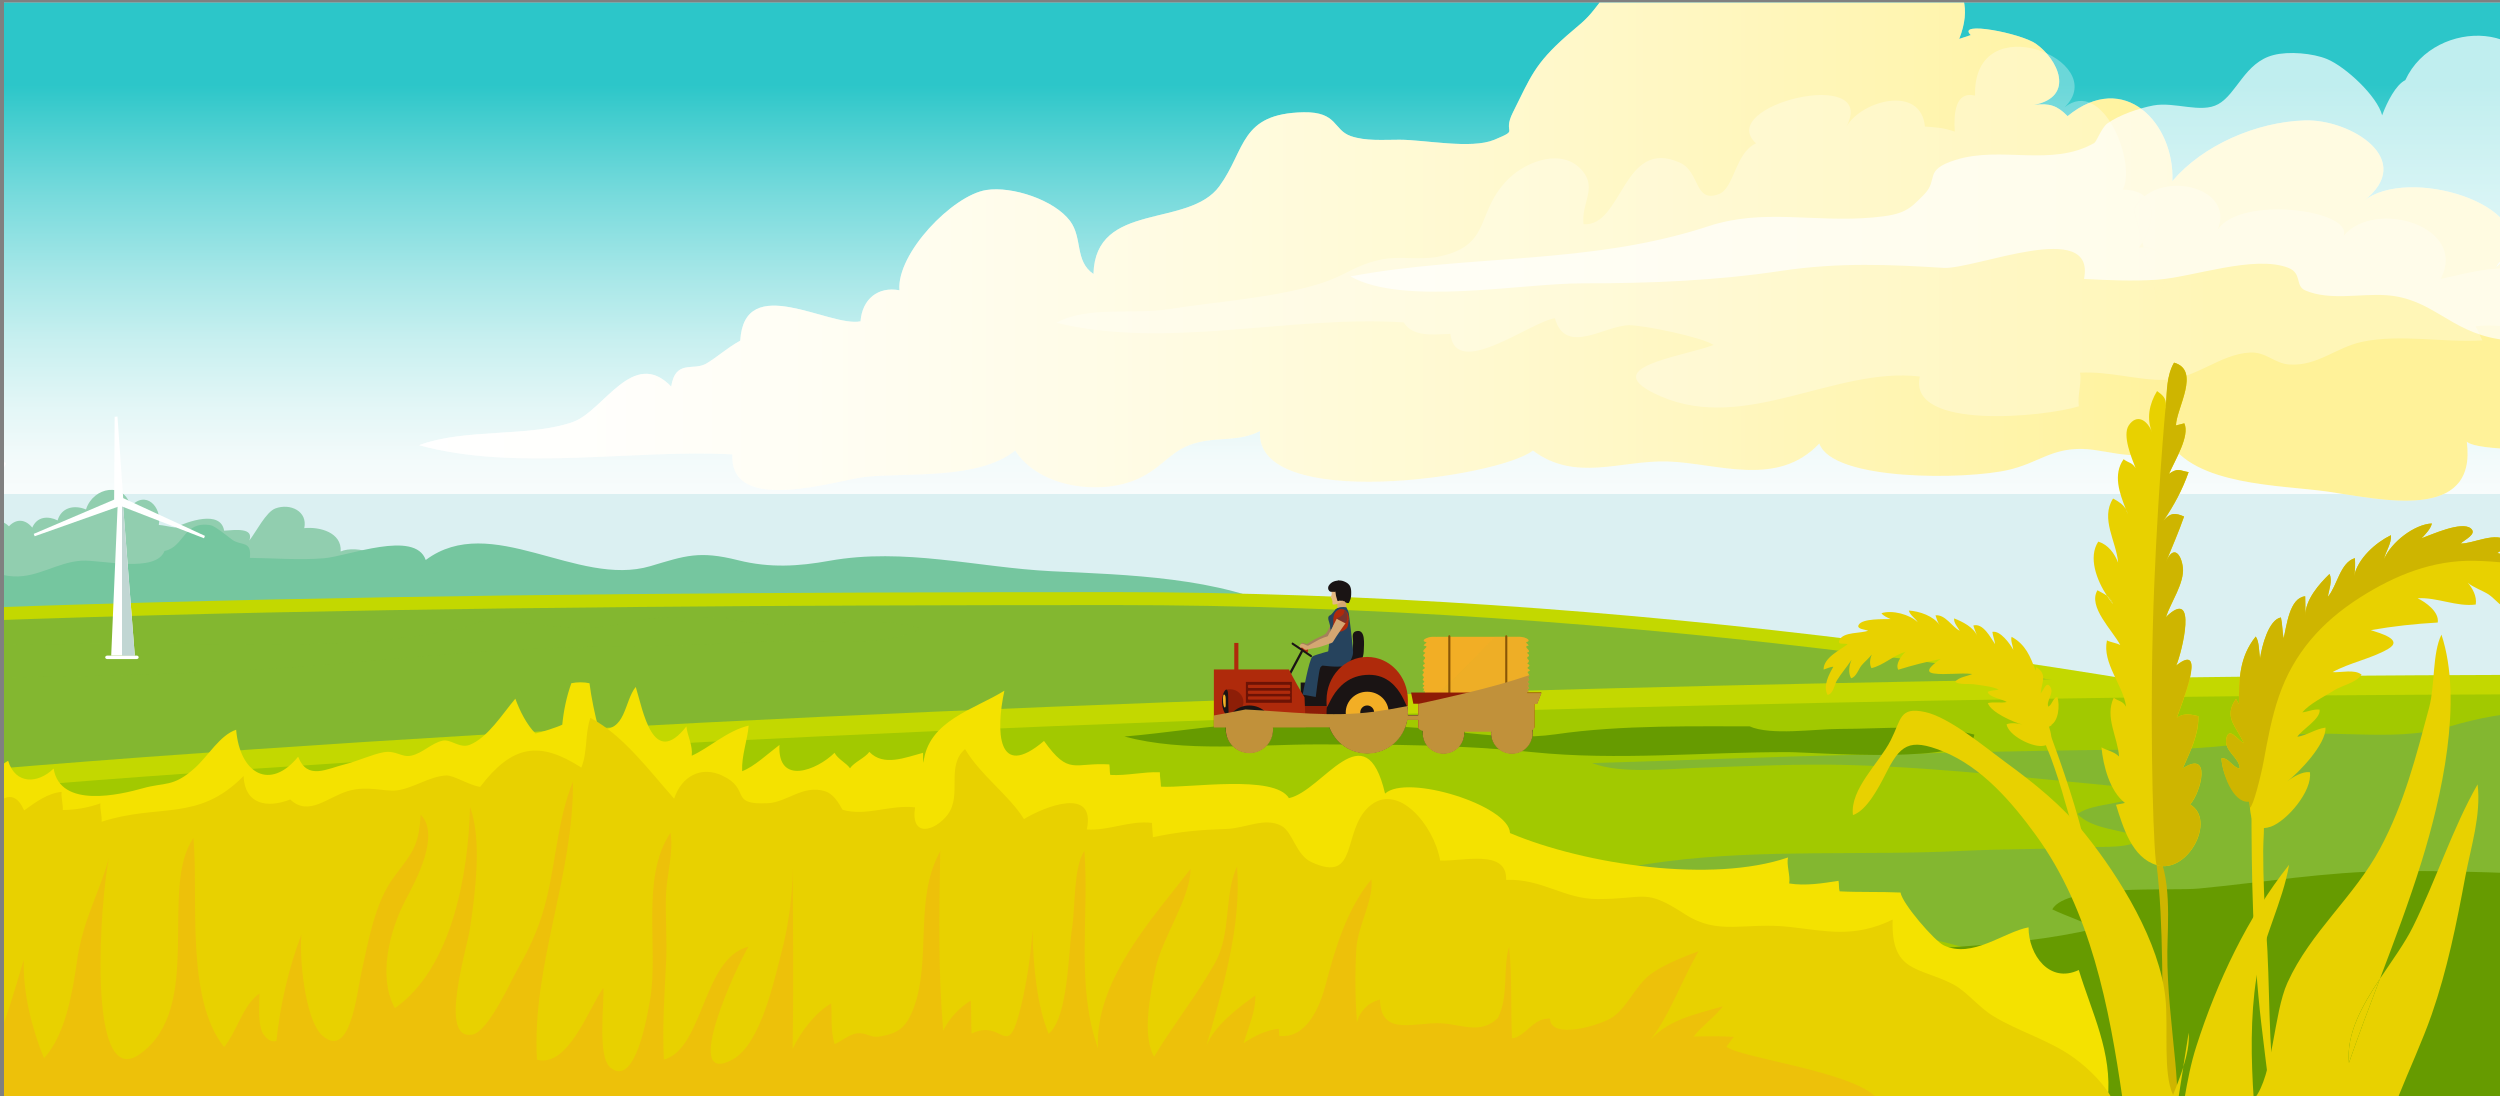 <?xml version="1.0" encoding="utf-8"?>
<!-- Generator: Adobe Illustrator 22.1.0, SVG Export Plug-In . SVG Version: 6.00 Build 0)  -->
<svg version="1.1" id="Layer_1" xmlns="http://www.w3.org/2000/svg" xmlns:xlink="http://www.w3.org/1999/xlink" x="0px" y="0px"
	 viewBox="0 0 1875 822.1" style="enable-background:new 0 0 1875 822.1;" xml:space="preserve">
<rect x="0" y="0" width="1875" height="822.1" fill="#808080" stroke="none"/>
<style type="text/css">
	.st0{clip-path:url(#SVGID_2_);}
	.st1{fill:#DBF0F2;}
	.st2{opacity:0.8;fill:url(#SVGID_3_);}
	.st3{fill:#FFFFFF;}
	.st4{opacity:0.4;fill:url(#SVGID_4_);}
	.st5{opacity:0.4;fill:url(#SVGID_5_);}
	.st6{opacity:0.3;fill:#FFFFFF;}
	.st7{opacity:0.7;fill:#FFFFFF;}
	.st8{fill:#91CEAF;}
	.st9{fill:#75C69F;}
	.st10{fill:#C3D800;}
	.st11{fill:#83B730;}
	.st12{fill:#A2C900;}
	.st13{fill:#D8CD00;}
	.st14{opacity:0.4;fill:#83B730;}
	.st15{fill:#C1D6D3;}
	.st16{fill:#669B00;}
	.st17{fill:#F4E200;}
	.st18{fill:#E8D100;}
	.st19{fill:#EDC10A;}
	.st20{fill:#DBB026;}
	.st21{fill:#F2AE25;}
	.st22{opacity:0.2;}
	.st23{fill:#895606;}
	.st24{fill:#1A1414;}
	.st25{fill:#D4A772;}
	.st26{fill:#643B0D;}
	.st27{fill:#E4B881;}
	.st28{fill:#BE8A21;}
	.st29{fill:#AF2A0B;}
	.st30{fill:#26435D;}
	.st31{fill:#A5805B;}
	.st32{opacity:0.4;fill:#26435D;}
	.st33{fill:#8C1D07;}
	.st34{fill:#8E1C06;}
	.st35{opacity:0.5;fill:#6D1305;}
	.st36{fill:#6D1305;}
	.st37{fill:#C1913A;}
	.st38{fill:#CEB500;}
</style>
<g>
	<defs>
		<rect id="SVGID_1_" x="3" y="2" width="1875" height="822.1"/>
	</defs>
	<clipPath id="SVGID_2_">
		<use xlink:href="#SVGID_1_"  style="overflow:visible;"/>
	</clipPath>
	<g class="st0">
		<g>
			<g>
				<g>
					<rect x="-536.3" class="st1" width="2474.2" height="574"/>
					<linearGradient id="SVGID_3_" gradientUnits="userSpaceOnUse" x1="700.82" y1="370.486" x2="700.82" y2="0">
						<stop  offset="0" style="stop-color:#FFFFFF"/>
						<stop  offset="7.272713e-02" style="stop-color:#F8FDFD"/>
						<stop  offset="0.179" style="stop-color:#E4F8F8"/>
						<stop  offset="0.306" style="stop-color:#C4F0F0"/>
						<stop  offset="0.449" style="stop-color:#97E4E5"/>
						<stop  offset="0.606" style="stop-color:#5ED5D7"/>
						<stop  offset="0.771" style="stop-color:#19C3C5"/>
						<stop  offset="0.827" style="stop-color:#00BCBF"/>
					</linearGradient>
					<rect x="-536.3" class="st2" width="2474.2" height="370.5"/>
				</g>
				<path class="st3" d="M1872,200.6c3.4-3,5.9-5.9,7.7-8.8C1876.3,194.1,1873.7,197,1872,200.6z"/>
				<path class="st3" d="M1879.7,191.8c-1.8,2.9-4.3,5.9-7.7,8.8C1873.7,197,1876.3,194.1,1879.7,191.8
					c23.4-37.5-73.8-68.3-107.3-40.8c40.7-31-9.5-61.8-43.9-60.7c-36.3,1.2-76.4,18.6-99.2,45.5c1.7-43.2-36-83.7-78.6-48.7
					c-7.8-7.9-13.4-9.9-25.2-8.4c31.4-6.3,17.8-34.4,1.4-45.9c-11.3-7.9-60.2-17.4-48.8-6.5l-8.7,2.9c4.6-11.7,5.3-21.4,3.2-29.3
					h-271.3c-1.8,2.3-3.6,4.6-5.4,6.9c-6.9,8.9-11.9,12.1-20.9,20c-24.1,21.3-26.9,30.7-40.3,57.5c-8.5,17,6,12.2-14.1,20.6
					c-17.2,7.1-52.1-0.1-70.9-0.1c-12.7,0-25.4,1.1-36.5-2.7c-13.4-4.6-9.8-18.3-35.4-17.9c-48.1,0.9-43.3,28-63.2,55.4
					c-23.2,31.9-93,11-94.5,65.9c-14.2-9.7-8-26.9-17.5-39.7c-11.8-15.9-43.6-26.3-62.8-23.3c-25.3,3.9-67.5,47.7-65.2,75.2
					c-16.1-3-27.9,6.6-29.2,23.3c-23.3,4.7-87.2-37.6-90.2,14.5c-10.4,5.7-17.5,12.6-25.7,17.3c-9.7,5.5-22.8-3.4-26.1,17.1
					c-28.6-29.6-50.5,18.2-73.5,26.5c-32.4,11.7-81.4,4.6-115.6,17.5c72.6,20,159.9,2.9,235,6.9c-2.3,46,78.5,19.2,99.5,16.9
					c31.2-3.4,85.1,2.4,112.6-19.8c18.2,28.6,66.4,34.4,94.6,20c18.6-9.5,22.6-21.3,42.9-26.2c16.1-3.9,30.5-0.5,46.1-8.4
					c-4.2,61.1,178.8,35,204.7,14.6c32.1,24,65.8,7.1,101.2,8.2c36.9,1.2,82,20.1,113.6-13.5c9.7,28.3,110.1,27.4,142.4,19.7
					c22.2-5.3,31.5-16.1,55.1-15.6c20.5,0.4,50.2,14,64.1-7c18.8,34.7,84.8,34,119.7,39c39.2,5.6,112.3,23.5,104.3-37.5
					c7.2,7.2,66.1,6.8,84.6,3.3c1-0.2,1.9-0.4,2.8-0.7V187.4C1914.5,183,1892,183.4,1879.7,191.8z"/>
				<linearGradient id="SVGID_4_" gradientUnits="userSpaceOnUse" x1="1872.035" y1="196.194" x2="1879.722" y2="196.194">
					<stop  offset="0" style="stop-color:#FFFFFF"/>
					<stop  offset="7.272713e-02" style="stop-color:#FFFEF8"/>
					<stop  offset="0.179" style="stop-color:#FFFCE4"/>
					<stop  offset="0.306" style="stop-color:#FFF7C4"/>
					<stop  offset="0.449" style="stop-color:#FFF297"/>
					<stop  offset="0.606" style="stop-color:#FEEA5E"/>
					<stop  offset="0.771" style="stop-color:#FEE119"/>
					<stop  offset="0.827" style="stop-color:#FEDE00"/>
				</linearGradient>
				<path class="st4" d="M1872,200.6c3.4-3,5.9-5.9,7.7-8.8C1876.3,194.1,1873.7,197,1872,200.6z"/>
				<linearGradient id="SVGID_5_" gradientUnits="userSpaceOnUse" x1="314.62" y1="187.794" x2="1937.911" y2="187.794">
					<stop  offset="0" style="stop-color:#FFFFFF"/>
					<stop  offset="7.272713e-02" style="stop-color:#FFFEF8"/>
					<stop  offset="0.179" style="stop-color:#FFFCE4"/>
					<stop  offset="0.306" style="stop-color:#FFF7C4"/>
					<stop  offset="0.449" style="stop-color:#FFF297"/>
					<stop  offset="0.606" style="stop-color:#FEEA5E"/>
					<stop  offset="0.771" style="stop-color:#FEE119"/>
					<stop  offset="0.827" style="stop-color:#FEDE00"/>
				</linearGradient>
				<path class="st5" d="M1879.7,191.8c-1.8,2.9-4.3,5.9-7.7,8.8C1873.7,197,1876.3,194.1,1879.7,191.8
					c23.4-37.5-73.8-68.3-107.3-40.8c40.7-31-9.5-61.8-43.9-60.7c-36.3,1.2-76.4,18.6-99.2,45.5c1.7-43.2-36-83.7-78.6-48.7
					c-7.8-7.9-13.4-9.9-25.2-8.4c31.4-6.3,17.8-34.4,1.4-45.9c-11.3-7.9-60.2-17.4-48.8-6.5l-8.7,2.9c4.6-11.7,5.3-21.4,3.2-29.3
					h-271.3c-1.8,2.3-3.6,4.6-5.4,6.9c-6.9,8.9-11.9,12.1-20.9,20c-24.1,21.3-26.9,30.7-40.3,57.5c-8.5,17,6,12.2-14.1,20.6
					c-17.2,7.1-52.1-0.1-70.9-0.1c-12.7,0-25.4,1.1-36.5-2.7c-13.4-4.6-9.8-18.3-35.4-17.9c-48.1,0.9-43.3,28-63.2,55.4
					c-23.2,31.9-93,11-94.5,65.9c-14.2-9.7-8-26.9-17.5-39.7c-11.8-15.9-43.6-26.3-62.8-23.3c-25.3,3.9-67.5,47.7-65.2,75.2
					c-16.1-3-27.9,6.6-29.2,23.3c-23.3,4.7-87.2-37.6-90.2,14.5c-10.4,5.7-17.5,12.6-25.7,17.3c-9.7,5.5-22.8-3.4-26.1,17.1
					c-28.6-29.6-50.5,18.2-73.5,26.5c-32.4,11.7-81.4,4.6-115.6,17.5c72.6,20,159.9,2.9,235,6.9c-2.3,46,78.5,19.2,99.5,16.9
					c31.2-3.4,85.1,2.4,112.6-19.8c18.2,28.6,66.4,34.4,94.6,20c18.6-9.5,22.6-21.3,42.9-26.2c16.1-3.9,30.5-0.5,46.1-8.4
					c-4.2,61.1,178.8,35,204.7,14.6c32.1,24,65.8,7.1,101.2,8.2c36.9,1.2,82,20.1,113.6-13.5c9.7,28.3,110.1,27.4,142.4,19.7
					c22.2-5.3,31.5-16.1,55.1-15.6c20.5,0.4,50.2,14,64.1-7c18.8,34.7,84.8,34,119.7,39c39.2,5.6,112.3,23.5,104.3-37.5
					c7.2,7.2,66.1,6.8,84.6,3.3c1-0.2,1.9-0.4,2.8-0.7V187.4C1914.5,183,1892,183.4,1879.7,191.8z"/>
				<path class="st6" d="M1663.3,172.2c-0.9,1.3-1.6,2.8-2.1,4.3C1662,175.1,1662.7,173.6,1663.3,172.2z"/>
				<path class="st6" d="M1607.8,185.7l10,38.4C1627.2,209.9,1628.1,186,1607.8,185.7z"/>
				<path class="st6" d="M1894.6,222.9c15.9-37.7-54.5-14.9-64-13.8c20.5-39.4-49.1-60.3-72.8-32.4c6.4-19.4-77.4-30.3-94.5-4.5
					c-0.6,1.4-1.3,2.8-2.1,4.3c0.5-1.5,1.2-3,2.1-4.3c12-29.3-33.1-42.4-54.9-25c8.6,7.7,5.2,22.7-1.6,34.5l1,3.9
					c20.3,0.3,19.4,24.2,10,38.4l-10-38.4c-1.1,0-2.3,0-3.6,0.2c0.9-1.3,1.7-2.7,2.6-4.1l-6.4-24.5c1.9-4.1,4.7-7.4,8-10
					c-3.4-3-8.7-4.9-16.3-5c10.6-19.5-14.9-84.6-43.7-61.7c36.1-35-68.9-77.4-67.1-8.8c-15-3.6-16.1,13.8-15.2,27
					c-9.6-3.1-12.6-3-22.4-3.8c-3-31.5-47.4-19.8-59,0.2c25-46-99-16.2-67.7,12.4c-15.8,7.2-16.1,33.7-27.9,38.1
					c-18.6,6.9-13.9-16.7-29.2-23.6c-42.7-19.3-42.9,48.3-72.3,46.2c-1.7-15.8,10-26.7-0.4-39.6c-14.8-18.4-42.3-7.6-55.5,5.2
					c-25.9,25.2-11.7,50.3-52.9,58.7c-14.1,2.9-29.7-0.9-43.6,2.3c-20.5,4.6-25.6,11.9-45.8,18.1c-35.1,10.8-76.8,13.2-113.1,19
					c-26.2,4.2-60.7-2.7-84,10.2c83.7,20.3,175.1-5.9,260.5-0.3c6.8,11.1,21.9,9.1,35,8.6c3.8,35,61-9.7,78.4-11.7
					c7.9,28.5,37.6,5.2,55.8,5.2c10.5,0,53.9,8.7,63.2,14.8c-23.8,9.2-90.3,16.7-39.5,38.6c63.7,27.5,130.9-22.5,194.2-14.9
					c-9.4,40.7,94,30.3,119.3,22.3c-1.4-7.7,2.3-17.6,0.8-25.2c21.8-1.2,44.5,6,63.6,5.4c23.6-0.8,41.3-19.4,64-20.5
					c12.1-0.6,18.2,8.3,29.7,9c20.9,1.2,34.7-12.8,54.1-17c28.5-6.1,61.5,0.7,90.4-1.1c-1.4-2.2-3-7.5-5.2-10.5
					c26.7-3.8,54.5,9.2,81.3,14.8v-36.9C1922.8,220.6,1907.5,220.6,1894.6,222.9z"/>
				<path class="st6" d="M1600.4,157.2l6.4,24.5c6.8-11.9,10.2-26.9,1.6-34.5C1605.1,149.8,1602.3,153.2,1600.4,157.2z"/>
				<path class="st7" d="M1903.4,74.9c4.9-59.7-77.3-62.9-99.4-14.8c-7,3.4-13.6,16.1-17.4,26.4c-3.6-14.3-27.2-36.3-41.3-42.2
					c-10.6-4.4-28.9-6-40.2-3c-21.5,5.5-27.4,29-41.4,36.8c-12.9,7.2-32.6-2-48.7,1c-10.8,2.1-25.4,7-34.5,13.5
					c-4.3,3.1-8.1,13.7-9.8,14.6c-31.9,18.4-70,1.9-104.2,12.8c-24.1,7.6-12.3,14.3-23.2,25.6c-11.3,11.6-14.8,15.4-38.4,17.5
					c-44.4,4-82.6-7-123.7,6.6c-88.9,29.2-178.5,20.8-268.4,37.6c39.8,22.4,128.4,5.1,174.5,5.2c49.5,0.1,100-2,149-9.4
					c43.3-6.5,82.1-4.6,121.3-2.2c23.3,1.4,114.6-37.7,105.4,8.3c17.7,1,36.8,1.8,54.6,0.6c26.7-1.8,73.1-18.9,98.7-8.9
					c10.4,4.1,4.9,13.6,12.6,16.9c18.5,7.9,41,2.3,60.6,3.6c34.7,2.3,47.4,26.9,84.2,32.9c23.3,3.8,43.1,1,64.1-3V44.5
					C1924.4,47.5,1911.2,64,1903.4,74.9z"/>
			</g>
			<path class="st8" d="M-10.1,413l7.2,12.3C-1.3,417.8-4.4,413.7-10.1,413z"/>
			<path class="st8" d="M280.1,431.2c15.5-15.6-13.1-22.7-24.6-17.6c1-14.2-15.7-18.7-27.3-17.5c2.7-12.6-10.4-18.9-21.6-14.8
				c-7.1,2.6-14.5,17.6-19.6,24.1c3.6-9.8-10.3-8-18.9-7.4c-2.7-15.9-27.5-6.7-36.8-2.4c-2.9-0.2-8.7-1.7-12.2-1.9
				c2.6-13.5-10-26.6-21.2-13.6c-4.2-19.3-28.1-15-33.4,2c-8.9-3.7-18.5-1.5-21.3,8.2c-7.1-3.5-15.4-3-19,5.4
				c-5.3-6.5-12-6.8-17.5-1c-8.4-8.2-19.4-3.1-23.3,7.5l6.4,10.9c5.7,0.7,8.8,4.8,7.2,12.3l-7.2-12.3c-1.8-0.2-3.8-0.1-6.1,0.4
				c2-10.6-4.6-18.4-15.5-17.4c-0.3-12.1,2.6-21-10-26.5c-11.4-4.9-25.1,2.7-25.5,14.8c-5.1,2.3-8.3,3.4-13,6
				c3.9-29.6-26.8-8.2-34.7-1.6c-5,4.1-34.9,35.4-33.8,11.8c-5.5,1.4-9.4-0.7-14.9,2.9c8-38.4-47.9-42.9-49.1-5.4
				c-8.9-1.8-16.3,2.1-17.5,11.6c-10.4-3.1-27.9-8.6-31,7.7c-10.6-0.9-14.5,8.1-24.6,7.8c3-14.2-18-19.2-27.5-17.9
				c-5.9-10.6-31.8-11.3-31.2,6.3c-8.7,0.1-11.6,7.3-11.6,15.5c-1.2,1-3.7,0.2-5.2,0.6c-1.7,1.3,0.3,2.6-2.3,3.8
				c-15.9-27.4-62.5,37-58.4,42.9c8,11.5,66.4-2.6,77.4-4.4c21.9-3.6,43.8-9.9,66.2-7.8c22.4,2.1,43.2,7.6,65.9,7.8
				c27.8,0.3,55.6-4.1,83.4-5.7c26-1.6,54.2-3.6,79.6-9.6c26.1-6.2,51.6-21.1,79.3-17.6c15.6,1.9,28.2,5.9,44.8,5.9
				c25.5,0,50.8-7.4,75.9-5.8c26.3,1.7,55,2,80.8,8.2c25.6,6.1,47.4,10.4,74,9C305.7,443.2,288,439.5,280.1,431.2z"/>
			<path class="st9" d="M-499.9,527.3c19.5-1.2,39-2.3,58.5-3.4c53.3-3,106-5.1,159.4-6.2c234.1-4.6,471.6-4.5,704.3-33
				c102.2-12.5,205.4-21,308.4-24.9c78.2-2.9,157.5,4.8,235.5-0.8c-50.2-26.3-121.8-27.9-177.8-30.6c-55.6-2.8-110-17.9-166.4-7.8
				c-23.2,4.2-44.6,5.5-68.3-0.4c-29.4-7.4-39.7-3.4-65.9,4.4c-54.8,16.2-119.6-41.1-168.5-4.6c-7.9-22.9-58.6-2.7-76.4-1.3
				c-18.3,1.5-37.5-0.1-55.5-0.3c1.5-13.4-6.6-8.7-13.4-13.7c-2.8-2.1-12.8-10.3-16-10.8c-20.7-3.5-19.5,16.3-34.6,19.3
				c-6.6,16.9-47.5,6.5-62.2,7.3c-18,1.1-32.8,12.7-51,11.8c-10.9-0.5-23.1-6-34.1-8.2c-17.9-3.6-37.9-1.7-54.8-7.2
				c-23.7-7.6-15.2-18.5-20.8-40.3c-5.4,15.2-2.8,33-8.6,47.5c-13.8-3.7-47.4,9.2-48.5-9.1c-5.6,1.5-11.1,3.1-15.2,7.7
				c-14.7-8.9,0.6-42.2-13.5-46.4c-13.4-3.9-14.5,42.3-23.3,50.2c-9.2-15-18.6-11.5-28.7-0.5c-8.8-9.1-25.8,4.7-35.2,6
				c-10.1,1.5-32.5,5.4-41.2,4c-16.6-2.6-14.4-21-28.7-19.6c-11.7,1.2-23.2,23-34.9,27.4c-8.6,3.2-32,5.4-40.7,3.4
				c-7.6-1.7-9.3-6.9-17.5-7.9c-5.8-0.7-12.9,3.2-19.5,2.5c-10.3-1.1-19.6-14.8-27-15.7c-10.8-1.4-43.3,20.1-44.7,23.4l-1.9-9.7
				c-1.4,4.5-4.5,12.8-7.8,22.6v66.7C-528.4,533.6-508.1,527.8-499.9,527.3z"/>
			<path class="st10" d="M-536.3,490.3v324.3h2474.2V578c-333.1-79.7-729-133.9-1101.2-133.9C359.4,444.1-160.5,449.4-536.3,490.3z"
				/>
			<path class="st11" d="M-536.3,500v324.3h2474.2V587.7c-333.1-79.7-729-133.9-1101.2-133.9C359.4,453.8-160.5,459.1-536.3,500z"/>
			<path class="st10" d="M-536.3,824.3h2474.2V506.1c-631.2,0-1841.1,30.1-2474.2,130.8V824.3z"/>
			<path class="st12" d="M-536.3,824.3h2474.2V520.7c-631.2,0-1841.1,30.1-2474.2,130.8V824.3z"/>
			<path class="st13" d="M774.3,697.4c0.8-11.1,1-22,0.6-31.9C774.4,675,774.1,685.9,774.3,697.4z"/>
			<path class="st13" d="M594.5,642.3c0,2.9,0,5.9,0,8.8C594.6,648.1,594.6,645.2,594.5,642.3z"/>
			<path class="st14" d="M543.5,463.1l-5.2-1.7C540,462,541.8,462.6,543.5,463.1z"/>
			<path class="st14" d="M543.5,463.1l0.6,0.2c-28.2,0-53.7-2.1-79.4,4.4c-18.4,4.7-35.7,3.1-54.7,1.4c-14.2-1.2-32.5-5.2-46.5-3.4
				c-7.8,1-11.4,4.1-15.7,5c-79.7,17.6-166,11.8-247.3,12c-90.4,0.2-181.1,2.9-270.6,3.9c-24.2,0.3-47.4,3.2-71.4,5.9
				c-22.4,2.5-66-0.6-83.6,13.5c9.7,13.1,41.6,9.8,56.5,9.7c34.4-0.1,68.1-1.3,102.4-3.9c55.8-4.2,113.1-3.3,169-3.8
				c89.5-0.9,179.4-3.4,268.3-11.6c67.4-6.3,133.4-11.6,201.7-11.6c36.3,0,72-2.4,108.1-3.8c29.3-1.1,73.4,4.5,100.9-5.9
				c3.4-1.3,5.9-2,9-3.9C646.1,458,588.5,476.8,543.5,463.1z"/>
			<g>
				<g>
					<g>
						<polygon class="st3" points="-85.4,298.5 -92.6,486.4 -68.1,486.4 -81.2,298.5 						"/>
						<path class="st3" d="M-66.1,486.4h-30.6c-1.1,0-2,0.9-2,2c0,1.1,0.9,2,2,2h30.6c1.1,0,2-0.9,2-2
							C-64.1,487.3-65,486.4-66.1,486.4z"/>
					</g>
					<polygon class="st15" points="-81.4,298.5 -81.4,486.4 -68.1,486.4 -81.2,298.5 					"/>
					<polygon class="st3" points="-86.1,208.4 -88.9,208.8 -89.6,305.1 -172.8,345 -171.9,347.7 -83.1,312.4 3.5,350 4.5,347.3 
						-80.1,303.3 					"/>
				</g>
				<g>
					<g>
						<polygon class="st3" points="-237.9,355.1 -243.9,493 -223.7,493 -234.5,355.1 						"/>
						<path class="st3" d="M-222,493h-25.2c-0.9,0-1.7,0.7-1.7,1.5s0.8,1.5,1.7,1.5h25.2c0.9,0,1.7-0.7,1.7-1.5S-221.1,493-222,493z
							"/>
					</g>
					<polygon class="st15" points="-234.7,355.1 -234.7,493 -223.7,493 -234.5,355.1 					"/>
					<polygon class="st3" points="-238.5,288.9 -240.8,289.2 -241.4,359.9 -310,389.2 -309.3,391.1 -236,365.2 -164.6,392.8 
						-163.8,390.9 -233.6,358.6 					"/>
				</g>
				<g>
					<g>
						<polygon class="st3" points="88.6,370.5 83.4,491.7 101.1,491.7 91.6,370.5 						"/>
						<path class="st3" d="M102.6,491.7H80.4c-0.8,0-1.5,0.6-1.5,1.3c0,0.7,0.7,1.3,1.5,1.3h22.1c0.8,0,1.5-0.6,1.5-1.3
							C104,492.3,103.4,491.7,102.6,491.7z"/>
					</g>
					<polygon class="st15" points="91.5,370.5 91.5,491.7 101.1,491.7 91.6,370.5 					"/>
					<polygon class="st3" points="88.1,312.4 86,312.6 85.6,374.7 25.3,400.4 26,402.2 90.3,379.4 153,403.7 153.7,401.9 
						92.4,373.6 					"/>
				</g>
			</g>
			<path class="st11" d="M1835.6,545.3c-42.6,12.7-94.9-1-135.8,8.7c-34.6,8.2-71.6,8-107.7,8.3c-66.3,0.5-132.4,2.4-198.5,3.8
				c-66.5,1.4-133.4,4.3-199.6,6.2c21.5,8.4,57,4.3,81,3.5c37.6-1.2,75.2-3.1,112.9-2c73.4,2.1,148.1,11.5,220.9,17.8
				c-9.4,13.2-37.5,9.3-50.7,18.9c11.4,12,33.7,11.4,48.8,18c-7.9,8.1-28.5,6.3-40.4,6.9c-31.9,1.7-63.8,1.2-95.7,2.8
				c-73.3,3.6-147.8-1.5-220.8,7.8c-56.2,7.2-109.6,21.9-166.6,24.3c-42.2,1.8-83.8-2.2-125.9-3.5c-13.6-0.4-41.4-3.6-46.8,11.3
				c32.3,12.8,79.2,6.3,113.2,6.2c72.2-0.1,144.5-1.1,216.7,1.5c84.1,3,166.5,3.4,246.5,29.1c30.5,9.8,63.5,8.5,95.2,10.1
				c45.4,2.4,90.6,3.1,135.9-0.5c69.1-5.5,137.6-9,206.9-9.2c4.1,0,8.4,0.1,12.9,0.4V528.1c-11.8,1.9-23.7,4.6-32.1,5.1
				C1879.3,534.7,1859.8,538.1,1835.6,545.3z"/>
			<path class="st16" d="M1793.2,653.3c-48.2,0.5-96.1,8.5-144,13.1c-21,2-99.3-3.6-110,15.6c10.5,5.2,22.9,8.7,32.2,14.5
				c-65,15.3-139.7,13.9-206.8,21.2c-50.8,5.5-100.6,13.7-150.7,23.3c-23.7,4.6-101.3,10-114.9,35.9
				c-12.2,23.3,46.1,38.2,109.4,47.4h726.8c0.9-0.1,1.9-0.2,2.8-0.3V657.5C1889.8,654.8,1841.6,652.9,1793.2,653.3z"/>
			<g>
				<path class="st17" d="M1559.1,727.5c-21.9,10.4-37.7-11.2-37.7-32c-18.7,3.5-42.2,23.7-63.6,13.5c-6.8-3.2-31.1-31.2-32.4-39.6
					c-15-0.7-30.7-0.1-45.7-0.9c-0.7-2.7-0.3-5.1-0.8-7.9c-11.4,1.8-24.8,4-37,2c1-5.7-2.2-14-0.9-19.5
					c-56.4,19.4-151.6,5.7-208.5-18.3c-0.5-20.6-77.3-44.7-93.7-29.6c-14.8-63.1-46.6-2-72.1,3.4c-10.9-18-75.1-7.4-96-8.6
					c0-3.4-0.9-7.3-0.8-10.8c-12.6-0.5-24.4,2.7-37.2,2c-0.6-2.7-0.2-5.1-0.7-7.9c-26.9-1.6-30.1,8.8-49-17.6
					c-35.3,30-36.2-7.6-29.7-37.7c-22.5,14.1-57.3,22.4-60.7,54.1c-0.4-1.9-0.4-5.5-0.3-7.5c-13.4,3.5-29.6,10.5-40.3-0.7
					c-3.2,4.5-11.5,7.8-14.5,12.3c-2.7-4-9-6.7-11.6-11.6c-13.1,13-42.9,24.9-41.3-5.9c-8.8,6.6-18.8,16.2-28,19.7
					c-0.5-11.8,3.9-22.7,4.9-34.2c-16.1,3.8-29.7,16.8-42.7,22.6c0.9-7.9-3.4-15.2-4-22c-25.2,32.1-32.5-12-38-29.6
					c-8.8,10.7-7.3,34.7-27.9,31.2c-2.9-11.2-5.3-22.5-6.8-34c-4.3-0.9-9.3-0.9-13.6,0c-3.6,10.1-5.8,20.6-6.8,31.1
					c-3.5,1.8-16.2,5.9-20.1,6.6c-6.6-6.6-11.8-17-15.1-26.1c-9.6,11.3-20.7,29.3-34.2,34.6c-7.7,3-14.1-4.5-20.4-3.1
					c-8.2,1.8-14.9,9.3-23.3,11.2c-7.5,1.7-11.4-4.2-21-2.5c-8,1.4-19.9,6.8-28.5,8.9c-13.9,3.4-28.7,12.4-35.5-5.6
					c-20.9,25.7-43.7,13.1-46.5-20.2c-12.1,4-20.9,19.6-30.9,28.6c-16.3,14.8-22.6,10.6-39.1,15.3c-16.7,4.7-62,15.6-66.9-14.8
					c-11.7,11.5-28.6,12.2-34.1-5.8c-5.8,2.8-19.8,17.9-26.4,17.3c-8.8-0.8-15.6-17.9-22.6-23.2c-12.7,53-58.9,42.5-103,40.5
					c-21.3-1-40.7,3.8-60.5,3c-11.4-0.5-14.8-9.6-26.2-8.8c-9.6,0.6-13.1,12.3-25.6,11.2c-1-6.4-7.7-12.6-9.1-17.4
					c-28,15.4-26.5,34.9-61.2,34.7c-23-0.1-46.9,0.2-67.7,1.4c-11.6,0.6-14.3-5.3-28.4-0.2c-10.9,3.9-9.2,16.3-22.5,16.2
					c-24.5-0.1-29-29.4-58.8-17.6c-16.5,6.5-23.7,13.2-30.3,16.7v180.2h2117C1584.4,789.3,1568.9,759.7,1559.1,727.5z"/>
				<path class="st18" d="M1556.2,793.9c-18.5-13.7-41.9-20-61.2-31.8c-11.3-6.9-20.2-18.8-30.4-24c-25.4-13.1-46.5-8.3-45.1-48.4
					c-29.1,14.1-50.1,8.5-77.1,5.5c-34.2-3.8-53.3,6.8-78.6-9.5c-30.9-19.9-28.5-11.4-65.7-11.4c-25.1,0-41.7-15.4-68.5-14.4
					c0.9-23.5-32.9-13.7-49.5-14.5c-4.5-26.5-32.1-59.7-53.5-40.3c-20.3,18.5-7.4,57.9-43,41.5c-11.7-5.4-14-22.6-22.5-27.2
					c-12.3-6.7-27,1.8-41.1,2.3c-20.1,0.7-34.1,1.8-55.3,6.2c-0.1-3.5-0.7-7.3-0.7-10.7c-16.8-2.1-32.2,6-48.9,4.9
					c7-32.6-31.9-17.1-47.1-7.8c-11.6-18.4-32.3-32.5-44.2-52.5c-14.6,12.6-2,34.4-13,49.1c-9.5,12.6-28.1,17.8-24.5-5.4
					c-19.2-2.1-36.3,6.9-54.2,1.9c-0.8-0.2-5-11.4-13.4-14c-16.4-5.1-28.4,8.3-42.7,9c-30,1.5-12.2-10.5-34.5-20.8
					c-15.9-7.3-30.3,0.6-35.9,17.4c-18.2-20.4-38-47.5-62.8-60.6c-4.3,12.6-1.9,25.2-6.8,37.3c-31.3-20.2-51.8-17.2-75.9,14.5
					c-8.2-1.3-19.9-8.8-25.3-8.6c-12.6,0.5-25,9.8-37.4,11.2c-9.2,1.1-21.5-3.8-36.1,0.4c-15.4,4.4-29.8,19.6-43.6,6.4
					c-17.4,6.8-34.2,3.7-35-17.6c-34.2,34.8-63.3,20.3-106.5,34.3c0.4-4.2-1.3-9.6-0.9-13.8c-8.5,3.1-18.7,5-28.2,5
					c0.3-4.1-1.4-9.6-0.9-13.6c-10.2,0.9-19.5,7.7-28.1,13.9c-8.6-19.5-21.1-6.8-28.9,5.7c-6.1-12.3-15.7-22.5-29.5-22.5
					c16.3,50.1-71.6,35.8-105.9,33.8c-19.7-1.2-36.2-5-57.4,0.6c-15.4,4.1-41.6,21.9-39.2-6.9c-18.7,1.3-34.6,12.2-33.1,31.3
					c-11.9,8.2-64.9-0.6-82.5-0.5c-21,0.1-43.2-5.7-63.4-0.6c-14.5,3.7-21.9,17.2-37.8,17.4c-9.9,0.1-22.6-8.2-32-11.6
					c-14.7-5.3-32.1-11-44.8-5.1v175h2120.7C1578.5,813.8,1568.6,803.1,1556.2,793.9z"/>
				<path class="st19" d="M1408.4,824.3c-16.8-20.6-104-30.9-113.6-39.3c1.7-1.7,3.8-5.7,5.6-7.3c-9.9-0.8-20.2-0.5-30.2-0.3
					c6.6-8.4,15.5-14.2,22-22.7c-20.9,6.2-42.7,10-57,28.2c15.8-17.6,26.1-48.2,38.8-69.5c-8.9,3.3-26.7,10-36.6,17.7
					c-11.4,8.8-17.9,26.5-30,33c-10.3,5.6-44.4,15.5-44.9-0.2c-13.2-0.4-17.8,13.4-28.5,14.9c-1.1-22.9,0.2-46.1-2.2-68.9
					c-4.9,17.6,0,36.3-8.3,53.5c-12.6,12.5-26.8,5.1-42.1,4.1c-19.5-1.3-46,10.6-46.4-17.8c-8.7,2-15.4,8.8-17.3,17.3
					c-1.3-18-1.6-37.7-0.4-55.8c1.1-16.9,13-36.1,11.3-51.8c-18.5,22.4-27.2,51.8-34.5,79.6c-4.1,15.7-14.1,40.3-34.6,37.9
					c-0.5-1.8,0.1-3.5-0.5-5.3c-9.3,1-18.4,5.4-26.3,10.8c3.3-11.1,9.3-24.3,8.8-35.8c-13,9.2-30.6,22.6-36.7,37.7
					c12.1-42,26.5-90.1,23-134.5c-10.2,22.2-3.8,49.9-16.9,73.1c-13.5,23.8-31.2,46-45.3,69.6c-9.4-16-2.7-47.7,1-65.8
					c4.8-23.2,26.4-53.2,26.3-75c-28.8,37.4-71.9,83.9-69.4,134.6C806.7,739,817,687.9,813.3,638c-8.5,13.6-6.6,41.4-9.3,58.4
					c-2.9,18.9-2.8,66.4-17.5,79c-8.6-20.5-11.7-50.7-12.1-78c-1.4,19.8-4.5,40.3-8.6,57.1c-10.6,43.6-12.7,8.7-37.1,20.7
					c-0.5-8.2-0.1-16.7-0.6-24.8c-8.4,5.2-16.2,13.3-20.7,22.6c-3.9-44.9-3-89.2-2.2-134.6c-19.9,35.4-6.4,81.1-19.9,117.4
					c-5.5,14.9-11.7,19.5-26.3,21.7c-5.7,0.9-9.8-3.3-16.3-2.5c-5.4,0.6-12.4,6.3-16.7,8.1c-3.3-9.9-1.9-20.3-2.6-30.5
					c-11.3,6.3-22.8,20.9-28.9,34c0.7-45.1,0.2-90.3,0.1-135.4c-0.3,20.5-3.1,42.4-8.2,61.9c-5.5,20.9-15.6,69.9-36.9,81.5
					c-39.8,21.7,4-72.3,11.9-84.6c-34.5,8.3-33.6,76.7-63.5,84.7c-1.3-24.6,0.5-49.5,1.7-73.8c0.8-16.6-0.7-33.4-0.1-50
					c0.6-14.9,5.8-31.8,3.4-46.4c-22.9,34-8.5,87.4-15.5,126.2c-1.7,9.2-10.4,64.9-29.3,50.3c-10.5-8.1-4.7-48.3-5.6-60.2
					c-10.8,15.1-26.4,60.4-49.8,53.9c-4-70.7,27.7-137.9,27-208.5c-11.1,27.3-12.7,58.1-19.5,86.7c-4.5,19.2-11.5,35.6-21.3,52.7
					c-5.6,9.7-22.4,47.9-34.5,50.3c-26.1,5.2-4-64.8-1.8-80.2c3.9-26.8,9-65.9-0.1-90.5c-1.2,49.1-13,120.5-56.3,150.9
					c-13.2-23.4-3.7-58.9,7.8-80.8c7.8-14.8,26.6-49,11.5-64.3c-1.5,23.8-5.8,27.8-19.8,46.4c-14.7,19.6-19.4,48.6-24.7,72.2
					c-3.4,15-8.1,65.4-29.1,47.2c-13.3-11.5-17.6-59.4-15.8-76.1c-10.1,26.9-15.9,53-18.8,80c-2.7,0.7-5.6,0.3-9.3-4.4
					c-5-6.3-3.5-23.6-3.4-31.2c-12.6,8.9-16.3,27.4-26.5,40.2C139,749,148.9,674,145.1,628.5c-26.2,37.5,8.5,127.3-40.1,162
					c-41.2,29.4-29.3-120.4-23.3-146.8c-7.4,26.3-19.6,46.5-23.9,76.8c-3.4,23.8-8.7,55.6-24.8,73.2c-9.3-22.9-15.8-48.9-15.2-73.8
					c-7.7,25.5-17.4,61.5-31.3,82.6c-27-60.1-10-126.1-30-185C-52.9,661-31.6,750.9-63,785.4c-41,45.2-26.3-107.1-32.1-124.9
					c-3.5,47.2-24,98.7-39.1,145.1c-24.9-24.2-20.1-84.1-19.6-118.2c-18.4,34.6-19,76.2-34.3,111.5c-19-41.5,3.6-107.7-20.4-144.2
					c-3.4,43.7,14.7,114.6-15.3,150.1c-14.7-28-9.7-63.7-12.2-94.8c-17.2,31.3-20.3,64.5-23.2,100.6c-31.3-47.6-6.8-99.4-14.4-150.1
					c-15.6,10.1-18.7,47.7-22.9,66.5c-6.8,30.9-17.5,58.6-29.8,87.1c-22.1-34.6,12.5-112.1-13.2-139.1
					c-8.3,19.8-24.3,123.1-47.3,118.4c-27.6-5.7-0.5-100.6-20.4-118.3c-7.3,18.6-13.5,114.5-34.7,119.2
					c-26.1,5.7-26-94.6-32.1-109.9c-12,32-13,61.1-15.1,94.7c-29.4-15.3-14.5-72.2-40.3-93c-2.7,3.5-5,7.3-6.9,11.3v119
					c0.7,2.7,1.4,5.3,2.1,8H1408.4z"/>
			</g>
			<path class="st16" d="M1380,546.7c-19.5,0-51.5,5.1-67.8-1.9h11.6c-52.4,0-107.3-1.3-156.9,5.9c-42,6.1-86.1-6-128.3-5.9
				c-33.6,0.1-67.3-3.7-101.2-2c-31.6,1.6-62.9,7-94.1,9.6c45.2,12.1,98,5.9,144.9,5.9c54.1,0,107.4,0.3,161.1,5.8
				c64.8,6.6,127.9-0.2,192.5,0c17.3,0,137.8,9.9,138.9-13.2C1448.9,542.7,1413.1,546.7,1380,546.7z"/>
			<g>
				<g>
					<g>
						<g>
							<path class="st20" d="M1077.2,477.6c0.1,0,0.1,0,0.2,0l-0.4-0.1C1077,477.5,1077.1,477.5,1077.2,477.6z"/>
							<path class="st21" d="M1147.5,502.8c-0.3-0.7-1.8-1.3-1.9-1.7c-0.1-0.8,1.3-1.1,1.4-1.7c0.3-1.3-0.9-0.9-1.3-1.5
								c-0.5-0.9,0.4-0.6,0.8-1.5c0.9-1.8-1.9-2-0.9-3.6c0.6-0.8,1.5-0.2,1.1-1.5c-0.2-0.9-1.4-1-1.4-1.9c3-0.5,0.7-2.3-0.5-3.6
								v-1.2c0.5-0.3,1.2-0.3,1.7-0.4c-0.3-0.8-1.1-1.3-1.7-1.9c0-0.2-0.1-0.5-0.2-0.7c0.9-0.3,2.1-0.4,1.8-1.4
								c-0.3-1.2-2.9-2-3.8-2.2c-1.7-0.5-3.7-0.4-5.5-0.4c0,0,0,0,0,0h-59.1c-0.3,0-0.6,0-0.8,0.1c0,0-0.1,0-0.1-0.1
								c-1.8,0-3.7-0.1-5.5,0.4c-0.9,0.3-3.4,1-3.8,2.2c-0.3,1.2,1.4,1.2,2.2,1.6c-0.6,0.8-1.9,1.3-2.3,2.4c0.7,0.2,1.8,0.2,2.3,0.9
								c-0.7,1.1-4.7,3.7-1.1,4.3c0,1-1.2,1-1.4,1.9c-0.4,1.3,0.5,0.7,1.1,1.5c1.1,1.5-1.8,1.8-0.9,3.6c0.4,0.8,1.3,0.6,0.8,1.5
								c-0.3,0.7-1.5,0.3-1.3,1.5c0.1,0.6,1.6,0.9,1.4,1.7c-0.1,0.4-1.6,1-1.9,1.7c0.2,0.2,1,0.7,1.1,1.1c0.4,1-0.4,1-0.8,1.8
								c-0.4,1.1-0.1,0.7,0.5,1.6c0.6,1,0.5,0.5,0.1,1.4c-0.2,0.6-0.8,0.5-0.5,1.3c0.2,0.6,1.1,0.4,1.1,1.3c0,0.5-1.4,1-1.2,1.8
								c0.1,0.5,0.9,0.6,1.3,0.9c-0.3,0.8-1.2,1.2-1.3,2.2c0.4,0.1,0.8,0.2,1.2,0.3c-0.1,0.8-0.8,1.2-0.6,2c0.4,0,0.8,0,1.2,0
								c-0.2,0.4-0.2,0.7-0.2,1.1c0.8,0.3,1.4,0.9,2.2,1.2c0.9,0.2,1.8,0.4,2.7,0.4c1.1,0.1,2.2,0,3.3-0.3c0.3,0,0.6,0.1,0.9,0.1
								h59.4c1,0.2,2,0.3,3,0.2c0.9-0.1,1.9-0.2,2.7-0.4c0.8-0.2,1.4-0.9,2.2-1.2c0-0.4,0-0.8-0.2-1.1c0.4,0,0.8,0,1.2,0
								c0.2-0.9-0.5-1.3-0.6-2c0.4-0.1,0.8-0.2,1.2-0.3c-0.1-1-1-1.3-1.3-2.2c0.4-0.3,1.2-0.4,1.3-0.9c0.1-0.8-1.2-1.3-1.2-1.8
								c0-0.9,0.9-0.7,1.1-1.3c0.3-0.8-0.2-0.7-0.5-1.3c-0.3-0.9-0.5-0.4,0.1-1.4c0.6-0.9,0.9-0.6,0.5-1.6c-0.3-0.8-1.1-0.8-0.8-1.8
								C1146.5,503.5,1147.2,503,1147.5,502.8z"/>
							<path class="st20" d="M1137.3,477.6c0.1,0,0.2-0.1,0.3-0.1l-0.4,0.1C1137.2,477.6,1137.2,477.6,1137.3,477.6z"/>
						</g>
						<g class="st22">
							<path class="st20" d="M1147.5,502.8c-0.3-0.7-1.8-1.3-1.9-1.7c-0.1-0.8,1.3-1.1,1.4-1.7c0.3-1.3-0.9-0.9-1.3-1.5
								c-0.5-0.9,0.4-0.7,0.8-1.5c0.9-1.8-1.9-2-0.9-3.6c0.6-0.8,1.5-0.2,1.1-1.5c-0.2-0.9-1.4-1-1.4-1.9c3-0.4,0.7-2.3-0.5-3.6
								v-1.2c0.5-0.3,1.2-0.3,1.7-0.4c-0.3-0.8-1.1-1.3-1.7-1.9c0-0.2-0.1-0.5-0.2-0.7c0.9-0.3,2.1-0.4,1.8-1.4
								c-0.3-1.2-2.9-2-3.8-2.2c-1.7-0.5-3.7-0.4-5.5-0.4c0,0,0,0,0,0l-15.8-0.2c-5,5.2-36.7,38.4-44.2,43.5l60.3,0.1
								c1,0.2,2,0.3,3,0.2c0.9,0,1.9-0.2,2.7-0.4c0.8-0.2,1.4-0.9,2.2-1.2c0-0.4,0-0.8-0.2-1.1c0.4,0,0.8,0,1.2,0
								c0.2-0.9-0.5-1.3-0.6-2c0.4-0.1,0.8-0.2,1.2-0.3c-0.1-1-1-1.3-1.3-2.2c0.4-0.3,1.2-0.4,1.3-0.9c0.1-0.8-1.2-1.3-1.2-1.8
								c0-0.9,0.9-0.6,1.1-1.3c0.3-0.8-0.2-0.7-0.5-1.3c-0.3-0.9-0.5-0.4,0.1-1.4c0.6-0.9,0.9-0.6,0.5-1.6c-0.3-0.8-1.1-0.8-0.8-1.8
								C1146.5,503.6,1147.2,503.1,1147.5,502.8z"/>
							<path class="st20" d="M1137.3,477.6c0.1,0,0.2-0.1,0.3-0.1l-0.4,0.1C1137.2,477.6,1137.2,477.6,1137.3,477.6z"/>
						</g>
						<path class="st23" d="M1087,476.4c-0.4,0-0.8,0.4-0.8,0.9v44c0,0.5,0.3,0.9,0.8,0.9c0.4,0,0.8-0.4,0.8-0.9v-44
							C1087.8,476.8,1087.5,476.4,1087,476.4z"/>
						<path class="st23" d="M1129.7,476.4c-0.4,0-0.8,0.4-0.8,0.9v44c0,0.5,0.4,0.9,0.8,0.9c0.4,0,0.8-0.4,0.8-0.9v-44
							C1130.4,476.8,1130.1,476.4,1129.7,476.4z"/>
					</g>
					<rect x="1051.1" y="536.2" class="st24" width="14" height="3.3"/>
					<g>
						<polygon class="st25" points="1002.7,447.6 1003.1,456.4 1009.8,456.1 1009.4,447.3 						"/>
						<path class="st26" d="M1001.6,441.5c-0.7-1.2-2.4-0.6-2.9,0.3l0.2-0.3c-0.6,0.3,0,2,0.1,2.5c0.5,0,1,0.1,1.5,0.1
							c0-0.2,0-0.5,0.1-0.7c0.1,0.2,0.2,0.4,0.3,0.6c0.3-0.1,0.5,0,0.8-0.2c-0.2-0.3-0.1-0.9,0-1.3
							C1001.5,442.3,1001.8,441.9,1001.6,441.5z"/>
						<path class="st27" d="M999.4,453.4l0.2,0.1C999.6,453.4,999.5,453.4,999.4,453.4C999.5,453.4,999.5,453.4,999.4,453.4z"/>
						<path class="st27" d="M998.8,441.3c-0.5,1.5-0.2,2.5,0,4c0.1,1.2-0.8,1.9-0.7,3.1c0.5,0.2,0.7,0.4,0.8,0.9
							c0.1,0.2-0.1,0.5,0,0.8c0.1,0.2,0.3,0.3,0.4,0.5c0.2,0.8-0.2,2,0.3,2.8c3.1,0.2,7.1-1.5,8.5-4.6c1.5-3.3,0.4-7.6-2.2-9.9
							C1003.6,436.8,999.7,438.5,998.8,441.3z"/>
						<path class="st25" d="M1007.1,444c-0.8-0.2-1.1,1-1.1,1l0.1,0.1c0-0.5,0.7-1,1.1-0.8c0.4,0.2,0.4,1.1,0.4,1.5
							c-0.1,1-0.6,1.9-1.2,2.7c0.7-0.8,1.6-2.2,1.6-3.3C1007.9,444.6,1007.6,444.1,1007.1,444z"/>
						<path class="st24" d="M998.4,439.1c0.2,0,0.1-0.1,0.2-0.2l-0.1-0.1C998.5,438.9,998.4,439,998.4,439.1z"/>
						<path class="st24" d="M1005.9,436.1c-1.5-0.4-3.1-0.4-4.5,0.2c-0.9,0.4-2.5,1.4-2.9,2.5l0.1,0.1c-0.1,0.1,0,0.3-0.2,0.2
							c0-0.1,0.1-0.2,0.1-0.3l0,0c-1.1,1.3-2.3,3.4-0.6,4.9c0.2-0.4,0.5-0.8,0.7-1.2c0,0.5,0,1.1,0.3,1.5c0.2-0.2,0.4-0.8,0.7-0.9
							c0.4-0.2,0.3,0.1,0.5,0.1c0.3,0,0.2,0.2,0.7,0c0.2-0.1,0.4-0.6,0.5-0.8c0.2,0.9,1.3,0.8,1.9,1.4c0.7,0.8,0.9,1.7,1.1,2.7
							c0,0,0.2,0,0.2,0c0.4-0.7,0.9-1.6,1.6-2c0.8-0.3,1.7-0.1,1.9,0.9c0.1,0.4-0.2,1-0.1,1.4c0.1,0.4,0.5,0.7,0.7,1.1
							c0.5,0.8,0.7,1.6,0.9,2.5c1.3-2.7,2.9-5.3,2.5-8.6C1011.7,438.6,1008.5,436.8,1005.9,436.1z"/>
						<path class="st28" d="M1007.4,437c-0.4-0.2-0.8-0.4-1.2-0.5h0.2c-0.8-0.4-2.8-0.3-3.2,0.8c-0.2,0.6,0.7,0.4,1.2,0.4
							c0.5,0,2.5-0.5,2.8,0c0.3,0.4-0.6,1.2-0.8,1.5c-0.2,0.3-1.3,2.2-0.6,2.5c0.4,0.1,1.2-1.1,1.5-1.3c0.4-0.4,0.8-0.7,1.3-0.7
							c0,0.5-0.1,0.9-0.2,1.4c0,0.7,0.1,0.6,0.5,0.2c0.8-0.7,1.1-1.1,1.3,0.3c0.1,0.5,0.1,2.9,0.9,1.8c0.4-0.5,0.5-1.5,0.3-2
							C1010.9,439.5,1008.8,437.8,1007.4,437z"/>
						<path class="st24" d="M1008.4,436.2c-1.5-0.7-4-1.3-5.6-0.4c-0.7,0.4-1.3,1.1-1.5,1.9c-0.1,0.5,0.5,3,0.3,3.1l0.1,0.1
							c-0.3,0.7-0.2,1.8-0.2,2.5c0.1,1.2,0.3,2.3,0.5,3.5c0.2,0.8,0.4,1.6,0.7,2.4c0.1,0.3,0.3,1.4,0.6,1.5c0.3,0.2,1.2-0.4,1.6-0.4
							c0.3,0,0.5,0.2,0.7,0.2c0.3,0.1,0.4-0.1,0.8-0.1c0.4-0.1,0.3,0,0.7,0.1c0.1,0,0.1,0.2,0.3,0.3c0.2,0,0.3-0.2,0.5-0.2
							c0.5,0,0.8,0.9,1.3,1.1c0.5,0.2,1.3,0.6,1.8,0.6c0.8,0,1-1,1.3-1.6c1.1-2.1,1.1-4.5,1.1-6.8c0-1.7-0.3-3.4-1.1-4.8
							C1011.2,437.6,1010,436.9,1008.4,436.2z"/>
						<path class="st24" d="M1004.6,435.4c-3.2,0-6.1,0.9-8,3.8c-0.5,0.8-0.6,1.8-0.4,2.7c0.1,0.4,1.3,2.4,1.7,1.6
							c0,0.1,0.1,0.2,0.1,0.3c0.1-0.1,0.3-0.1,0.4-0.2c0,0.1,0.1,0.2,0.1,0.3c0.1-0.1,0.3-0.1,0.4-0.2c0,0.1,0.1,0.2,0.1,0.3
							c0.1-0.1,0.2-0.2,0.3-0.3c0.1,0.3,0.3,0.3,0.5,0c0.1,0.4,0.4,0.3,0.5,0c0,0.5,0.3,0.3,0.5,0c0.3,0.9,1.2-0.3,1.4-0.7
							c0.8-1.1,1.5-2.4,1.7-3.8c0.1-0.9,0-1.6-0.1-2.5c0-0.8,0.3-1,0.9-1.2c-0.1,0-0.1,0-0.2,0L1004.6,435.4z"/>
					</g>
					<path class="st29" d="M978.9,484.7c-1.7-0.7-5.4,0.4-4.2,1.5c1.2,1.1,1.2,1.1,2.9,1.8c1.7,0.7,2.7,2.3,3.3,0.8
						C981.6,487.2,980.7,485.4,978.9,484.7z"/>
					<path class="st24" d="M1017.1,473.4c-4.1,1.1-2,5.8-2.3,9.6c-0.4,4.4-0.9,10.1-4.6,12.7l-0.7,0.4c0.2,4.9,6,4.6,8.7,2.8
						c3-2.1,4.4-6.5,4.6-10.3C1023,483.2,1024.4,471.5,1017.1,473.4z"/>
					<rect x="986.8" y="496.5" class="st24" width="28.3" height="27"/>
					<rect x="975.5" y="511.9" class="st24" width="31" height="27.7"/>
					<path class="st30" d="M1014.4,487.4l-11.2,0.3l-2.8-0.3c0,0-14.3,3.6-16.1,5c-2.5,2.1-7.3,28.6-7.3,28.6l9.8,1.7
						c0,0,2.4-20.5,3.5-22.2c0.3-0.4,1.3-1.4,1.8-1.3c5.3,0.6,17.3,2.1,19.7-1.8c3.8-6.2,2.9-8.9,2.9-9.2L1014.4,487.4z"/>
					<path class="st31" d="M994.4,475.1c-0.6,0.6-1.5,1.1-2.3,1.5c-2.1,1.1-4.4,2-6.5,3.1c-0.9,0.5-1.8,1.1-2.7,1.6
						c-0.6,0.4-2.3,1.7-2.9,1.7c-0.5,0-4.4-2.1-4,0.2c1.2,0.5,2.3,0.5,3.5,1.3c1.3,0.9,1.5,0.6,3-0.2c3.4-1.8,7-3.2,10.5-4.5
						c0.8-0.3,2.2-0.4,2.8-1c0.6-0.6,1-2.3,1.3-3.2c0.6-1.5,2.1-3.8,1.3-5.3l0.4-3.2C998.1,468.8,995.4,474,994.4,475.1z"/>
					<path class="st30" d="M1009.8,455.5c0,0-3.7-0.8-6.4,0.5l-1.8,1.1c-3.7,8.1-3.9,16.3-3.6,14.2c0.6-4-1.3,13.7-2,18.8
						c5.6,0.1,13.2-0.5,18.8-1c-0.5-7.4-2.4-23.9-3.2-29.2C1011.3,458.3,1009.8,455.5,1009.8,455.5z"/>
					<path class="st29" d="M1007.1,456.9c-1-0.1-2.3-0.1-3.2,0c-0.7,0.1-1.5,0.3-2,0.8c-0.8,0.8-1.5,1.8-2,2.8
						c-0.6,1.3-1.1,2.8-1.3,4.2c-0.2,1.3-0.3,2.6,0.2,3.8c0.6,1.6,1.4,3.2,2.7,4.4c1.3,1.1,3.5,1.1,5.1,0.5c1.9-0.7,3.9-2,4.3-4
						c0.6-2.6,0.9-5.8,0.2-8.4C1010.7,459.5,1008.9,457,1007.1,456.9z"/>
					<path class="st25" d="M995.8,477.2c0,0-5,1.4-8.5,3.6c-2,1.2-6.6,3.7-6.6,3.7l0.5,2.4c0,0,5.3-0.9,7.6-1.4
						c2.8-0.7,8.1-2.7,8.1-2.7s2.4-0.6,2.7-1.2c2.4-4.3,11.6-17.1,11.6-17.1l-6.9-3.9L995.8,477.2z"/>
					<path class="st25" d="M981.1,484.4l-0.2-0.1c-1.5-0.2-2.9-1.6-4.6-1.4c-1.7,0.3-1.8,2-1.7,3.4c0.7,0,1.1-0.6,1.8-0.6
						c0.8,0.1,1.1,0.8,1.7,1.2c1.4,1,2.5,0.2,3.9-0.2C982,486.2,981.5,484.4,981.1,484.4z"/>
					<path class="st29" d="M1003.6,457.8c-0.5,0.1-1,0.2-1.5,0.4c-1,0.5-1.6,1.6-2.1,2.6c-0.4,0.7-0.8,1.1-0.2,1.7
						c0.5,0.5,9.4,5.2,9.9,5.2c0.4-1.2,1.5-2.1,1.6-3.4c0.1-1.3,0.1-2.7-0.4-3.8C1009.8,457.6,1006.3,457.3,1003.6,457.8z"/>
					<path class="st29" d="M1002.1,458.2c0.1,0,0.1-0.1,0.1-0.1l-0.3,0.1C1002,458.3,1002.1,458.2,1002.1,458.2z"/>
					<path class="st32" d="M1009.3,458.4c-0.4-0.3-1-0.6-1.5-0.7l0.1,0.2c1.1,3-3.1,5.2-5.5,5.7c0.9,0.8,2.4,1.7,3.6,2.1
						c0.8,0.3,2.6,1.7,3.2,1.3c1.1-0.8,1.2-3.3,1.2-4.4C1010.5,461.1,1010.5,459.4,1009.3,458.4z"/>
					<rect x="971" y="529.5" class="st33" width="33.8" height="15.7"/>
					<g>
						<path class="st24" d="M1025.4,503.9c-16.8,0-30.5,13.6-30.5,30.5c0,16.8,13.6,30.5,30.5,30.5c16.8,0,30.5-13.6,30.5-30.5
							C1055.9,517.5,1042.3,503.9,1025.4,503.9z"/>
						<path class="st21" d="M1025.4,518.8c-8.9,0-16.1,7-16.1,15.6c0,8.6,7.2,15.6,16.1,15.6c8.9,0,16.1-7,16.1-15.6
							C1041.5,525.7,1034.3,518.8,1025.4,518.8z"/>
						<path class="st24" d="M1025.4,529.1c-2.9,0-5.2,2.3-5.2,5.2c0,2.9,2.3,5.2,5.2,5.2c2.9,0,5.2-2.3,5.2-5.2
							C1030.6,531.5,1028.3,529.1,1025.4,529.1z"/>
					</g>
					<path class="st29" d="M1025.4,492.7c-16.9,0-30.5,14.5-30.5,32.5c0,17.9,1.7-19.1,32-19.1c27.2,0,29,37,29,19.1
						C1056,507.2,1042.3,492.7,1025.4,492.7z"/>
					<path class="st24" d="M976.7,488c-0.4-0.3-0.9-0.2-1,0.1l-9.2,17.1c0.5,0.3,1,0.7,1.4,1.1l9.2-17.2
						C977.3,488.7,977.1,488.2,976.7,488z"/>
					<path class="st24" d="M969.7,482c-0.3-0.2-0.7-0.1-0.9,0.3c-0.2,0.4-0.1,0.9,0.2,1.1l14,9.4c0.3,0.2,0.7,0.1,0.9-0.3
						c0.2-0.4,0.1-0.9-0.2-1.1L969.7,482z"/>
					<path class="st30" d="M1004.7,456.1c-1.7-0.5-3.1,1-4.1,2.2c-0.7,0.8-1.3,1.8-2.1,2.5c-0.6,0.6-1.8,0.9-2.1,1.7
						c-0.6,1.3,0.2,3.5,0.6,4.7c0.5,1.5,0.7,2.7,0.8,4.3c0,0.3,0.1,0.5,0.1,0.8c0.9-1.3,2.1-3.4,2.1-4.9c0-2-0.2-4,0.4-5.9
						c0.4-1.3,1.1-2.4,2.1-3.4C1002.9,457.7,1005.3,456.6,1004.7,456.1L1004.7,456.1z"/>
					<path class="st29" d="M1142.7,521.5h-70.9c-4.5,0-8.1,1.3-8.1,2.9v20.9c0,1.6,3.6,2.9,8.1,2.9h70.9c4.5,0,8.1-1.3,8.1-2.9
						v-20.9C1150.7,522.9,1147.1,521.5,1142.7,521.5z"/>
					<polygon class="st34" points="1060,527.8 1152.9,527.6 1156.1,519.4 1058.3,519.4 					"/>
					<g>
						<path class="st24" d="M1082.6,533.8c-8.6,0-15.6,7-15.6,15.6c0,8.6,7,15.6,15.6,15.6c8.6,0,15.6-7,15.6-15.6
							C1098.2,540.7,1091.2,533.8,1082.6,533.8z"/>
						<path class="st21" d="M1082.6,541.4c-4.5,0-8.2,3.6-8.2,8c0,4.4,3.7,8,8.2,8c4.5,0,8.2-3.6,8.2-8
							C1090.8,545,1087.1,541.4,1082.6,541.4z"/>
						<path class="st24" d="M1082.6,546.7c-1.5,0-2.7,1.2-2.7,2.7c0,1.5,1.2,2.7,2.7,2.7c1.5,0,2.7-1.2,2.7-2.7
							C1085.2,547.9,1084,546.7,1082.6,546.7z"/>
					</g>
					<g>
						<path class="st24" d="M1133.9,533.8c-8.6,0-15.6,7-15.6,15.6c0,8.6,7,15.6,15.6,15.6c8.6,0,15.6-7,15.6-15.6
							C1149.5,540.7,1142.5,533.8,1133.9,533.8z"/>
						<path class="st21" d="M1133.9,541.4c-4.5,0-8.2,3.6-8.2,8c0,4.4,3.7,8,8.2,8c4.5,0,8.2-3.6,8.2-8
							C1142.1,545,1138.4,541.4,1133.9,541.4z"/>
						<path class="st24" d="M1133.9,546.7c-1.5,0-2.7,1.2-2.7,2.7c0,1.5,1.2,2.7,2.7,2.7c1.5,0,2.7-1.2,2.7-2.7
							C1136.6,547.9,1135.4,546.7,1133.9,546.7z"/>
					</g>
					<path class="st29" d="M966.7,502.1c0,0-47.9,0-56.3,0v35.1c0,0.1,0,8.1,0,8.1s65.2,0,68.9,0l-0.9-22.3
						C975.5,518.4,970.3,509.2,966.7,502.1z"/>
					<path class="st35" d="M922.4,516.9c-1.3,0-2.5,0.2-3.6,0.6l1.1,18.6c1.1,0.4,0.2,0.8,1.5,0.8c5.6,0,11.2-5,11.2-10.3
						C932.6,521.2,928,516.9,922.4,516.9z"/>
					<g>
						<path class="st24" d="M937,529.1c-9.8,0-17.7,7.9-17.7,17.7c0,9.8,7.9,17.7,17.7,17.7c9.8,0,17.7-7.9,17.7-17.7
							C954.8,537,946.8,529.1,937,529.1z"/>
						<path class="st21" d="M937,537.8c-5.2,0-9.4,4.1-9.4,9.1c0,5,4.2,9.1,9.4,9.1c5.2,0,9.4-4.1,9.4-9.1
							C946.4,541.8,942.2,537.8,937,537.8z"/>
						<path class="st24" d="M937,543.8c-1.7,0-3,1.4-3,3c0,1.7,1.4,3,3,3c1.7,0,3-1.4,3-3C940.1,545.2,938.7,543.8,937,543.8z"/>
					</g>
					<path class="st24" d="M919.8,517.2c-1.3,0-3.3,3.7-3.3,9.4c0,5.7,2.9,10.3,4.2,10.3c1.3,0,0.5-4.6,0.5-10.3
						C921.2,520.9,921.1,517.2,919.8,517.2z"/>
					<path class="st21" d="M918.1,520.9l-0.1-0.2c-1.1,1.1-0.7,4-0.7,5.6c0,0.6,0.5,5.5,1.7,4.1c0.4-0.5,0.3-2.3,0.3-2.9
						c0-1,0-2.1,0-3.1C919.2,523.2,919.3,521.3,918.1,520.9z"/>
					<rect x="925.7" y="482.2" class="st29" width="3.1" height="20.9"/>
					<g>
						<rect x="934.4" y="511.4" class="st36" width="34.5" height="15.7"/>
						<path class="st29" d="M967.1,522.3h-30.6c-0.3,0-0.6,0.5-0.6,1.2c0,0.7,0.3,1.2,0.6,1.2h30.6c0.3,0,0.6-0.5,0.6-1.2
							C967.7,522.8,967.4,522.3,967.1,522.3z"/>
						<path class="st29" d="M967.1,518h-30.6c-0.3,0-0.6,0.5-0.6,1.2c0,0.7,0.3,1.2,0.6,1.2h30.6c0.3,0,0.6-0.5,0.6-1.2
							C967.7,518.6,967.4,518,967.1,518z"/>
						<path class="st29" d="M967.1,513.6h-30.6c-0.3,0-0.6,0.5-0.6,1.2c0,0.7,0.3,1.2,0.6,1.2h30.6c0.3,0,0.6-0.5,0.6-1.2
							C967.7,514.1,967.4,513.6,967.1,513.6z"/>
					</g>
				</g>
				<g>
					<path class="st37" d="M1145.3,518.9c0.4,0,0.8,0,1.1,0c0,0,0,0,0-0.1c0.2-0.9-0.5-1.3-0.6-2c0.4-0.1,0.8-0.2,1.2-0.3
						c0,0,0,0,0,0c0,0,0,0,0,0c-0.1-1-1-1.3-1.3-2.1c0.4-0.3,1.2-0.4,1.3-0.9c0,0,0,0,0-0.1h0c0.1-0.8-1.1-1.3-1.2-1.8
						c0-0.8,0.9-0.6,1.1-1.3c0.1-0.2,0.1-0.4,0.1-0.5c0-0.4-0.4-0.4-0.5-0.9c-0.2-0.4-0.3-0.5-0.3-0.6c0-0.1,0.1-0.3,0.4-0.7
						c0.5-0.7,0.8-0.7,0.7-1.1c0-0.1,0-0.1,0-0.2c-15.4,5.2-31.2,9.5-47,13.3c-12.4,2.9-24.9,5.9-37.5,8.5l1,0v8.4h-7.9
						c0-0.6,0.1-1.3,0.1-1.9c0-1.5-0.1-2.9-0.3-4.3c0.1,0,0.2-0.3,0.3-0.8c-8.5,1.7-17,3.1-25.5,4.3c-32.2,4.3-64.2-0.1-96.4-1.7
						c-7.9,1.6-15.8,3.1-23.7,4.5v0.9c0,0.1,0,8.1,0,8.1s3.6,0,9.1,0c0,0.5-0.1,1-0.1,1.6c0,9.8,7.9,17.7,17.7,17.7
						c9.8,0,17.7-7.9,17.7-17.7c0-0.5,0-1.1-0.1-1.6h24.6v-0.1H997c4.4,11.5,15.4,19.7,28.5,19.7c15,0,27.5-10.9,30-25.3h8.3v5.9
						c0,1,1.3,1.8,3.3,2.4c0,0.5-0.1,1-0.1,1.6c0,8.6,7,15.6,15.6,15.6c8.6,0,15.6-7,15.6-15.6c0-0.3,0-0.7-0.1-1h20.3
						c0,0.3-0.1,0.7-0.1,1c0,8.6,7,15.6,15.6,15.6c8.6,0,15.6-7,15.6-15.6c0-0.8-0.1-1.5-0.2-2.3c0.9-0.5,1.4-1,1.4-1.7v-17.8l2.2,0
						l3.2-8.2h-10.7C1145.5,519.4,1145.4,519.2,1145.3,518.9z"/>
				</g>
			</g>
		</g>
		<path class="st38" d="M1617.2,646.6c6.1,49.1,3.6,99.5,6,148.9c0.5,9.7,0.7,19.3,0.7,28.8h9.3c-0.3-8.9-0.8-18-1.7-27.4
			c-2.6-27.7-6.2-55.7-6-82.9c0.2-19.7,3.7-59.5-9.3-77.1L1617.2,646.6z"/>
		<path class="st18" d="M1637.4,800.4c2.8-8.8,4.8-17.9,4.1-25.9L1637.4,800.4z"/>
		<path class="st18" d="M1761.7,797.2C1769,776,1777,755,1785,734C1771.7,754.1,1759.6,775.3,1761.7,797.2z"/>
		<path class="st18" d="M1638.3,824.3h52c-2-29.4-2.6-61.8,2-91c4.6-29.1,19.9-57,24.5-84.7c-31.1,39.2-54.1,87.9-69.5,136
			C1643.1,797.6,1640.6,810.9,1638.3,824.3z"/>
		<path class="st18" d="M1624.1,748.8c-4.2-42-34.2-90.8-60.2-123.2c-17-21.3-38.2-38.2-60.1-54.2c-15.2-11.1-41.8-33.5-60.1-37.4
			c-19.2-4.1-17.6,5.4-25.7,21.3c-8.5,16.9-30.6,36.4-28.3,56c10.4-3.4,19.4-20.8,24.5-30.8c10.9-21.6,17.4-27.3,43-17
			c29.3,11.9,51.8,38.2,69.8,63c40.9,56.3,54.9,128.5,64.9,197.7h41.8l3.8-23.9c-2.3,7.4-5.3,14.7-7.7,20.9
			C1622.1,805.2,1626.3,770.3,1624.1,748.8z"/>
		<path class="st18" d="M1809.8,694.9c-6.1,12.4-15.7,25.4-24.8,39.1c-8,21-16,42-23.3,63.2c-2.1-21.8,9.9-43.1,23.3-63.2
			c11-28.9,21.9-57.9,31.1-87.5c15-48.4,31.5-120.5,15-170.5c-6.9,13.8-4.8,38-9.2,54.5c-9.7,36.3-18.8,72.3-36.8,105.8
			c-19.5,36.4-52.1,62.4-69.5,100.7c-10.5,23.1-10.6,69.6-24.9,87.1h107.4c8.7-21.7,18.6-43,25.7-63.3
			c11.6-33.3,18.7-68.4,25.1-102.9c4.2-22.5,12.1-46.6,9.3-69.6C1839.9,620.1,1826.6,661,1809.8,694.9z"/>
		<g>
			<g>
				<path class="st18" d="M1897.8,435.3c3.1-1.4,7.9-0.7,11.7-0.9c-4.5-14.2-26.2-16-36.4-19.7c3.9-3.3,12.1-3.3,7.3-8.5
					c-7.5-8.3-26.3,2-34.9,1.4c3.1-2.9,12.5-7.1,7.7-11.2c-6.8-5.9-29.7,4.7-37,7.3c2.9-3.1,6.8-7,7.7-11.1
					c-13,0.6-30.4,13.9-35.8,26.6c1.2-6,5.7-11.6,5.1-17.8c-11.2,5.4-25,17.4-27.7,31c1-4.4,0.9-9.2,0.7-13.8
					c-11.1,3.2-13.3,20.9-20.3,29c0.7-4.9,3.7-12.4,1.2-17.1c-7.5,7.3-18.3,19.3-18.1,31.4c0-4.9,0.1-9.9-0.1-14.7
					c-11.8,1.2-13.8,21.8-16.2,31.6c-0.9-4.4-0.9-11-2-15.7c-9.2,1.6-14.4,21.8-15.6,30.5c-1-4.7-0.5-12.3-3.3-16.2
					c-12.3,15.4-12.6,31.8-12.6,50.7l-2.2-4c-9.8,14.1,0.4,20.5,5.8,33.3c-5.1-3-11.2-12.8-13.1-3.3c-1.8,9.4,10.2,14.3,10.1,22.3
					c-5.5-0.7-8.3-8.4-13.7-7.7c0.3,10.4,8.9,31.8,21,30.7c0-0.6,0-1.5,0.1-2c0,12.2,0.6,27.9,15.9,22.6
					c11.8-4.1,31.4-26.6,29.3-40.9c-5.7-0.6-12.7,3.6-17.2,7.1c8.6-6.3,29.7-28.3,28.9-40.5c-7.2,0.9-14.1,5.9-21.1,6.9
					c3.3-5.4,17.8-13.5,16.7-20.4c-4.5-0.5-8.7,1.6-13,2.1c5.5-6.5,16.6-12,24-16.6c5.8-3.6,16.9-5.9,20.5-11.7
					c-5.3-4.3-15.5-1.4-21.8-1.9c12.5-7,29.2-10.1,41.7-17.4c12-7-6.1-11.8-13-14.1c17.1-3,33-4.7,50.2-5.7
					c1.3-8-9.2-15.4-15.1-18.2c14.5-0.9,29.3,6.6,43.6,4.7c1-6.1-2.4-12.2-6-16.4c3.7,3.4,10.7,5.7,15.6,8.8
					c4.9,3.1,10.6,11.6,16.7,10.8c1.1-8.2-3-16-8-21.8c7.8,6.4,16.6,11.5,24.2,18.2c4.7,4.1,9.2,14.3,16,13.2
					C1917.2,453.6,1905.6,442.4,1897.8,435.3z"/>
			</g>
			<path class="st18" d="M1697.4,637.7c0-7.9,1.2-17.1,0-24.9c-0.8-5.4-8-21.5-14.3-13.1l5.5,1.2c0,56.4,0.9,111.2,7.4,167.1
				c2.2,18.9,4.6,37.8,7,56.7h4c-6.2-42.1-4.2-84.5-7.4-127.5C1698.2,677.6,1697.4,657.9,1697.4,637.7z"/>
		</g>
		<g>
			<g>
				<path class="st18" d="M1536.2,530c-1.7-4.5,4.6-9.9,1.6-14.7c-3-4.9-4.8,1.9-7.3,4.8c0.6-8.3,5.5-14.1-3.3-19.8l-0.5,2.7
					c-3.9-10.5-7.4-19.6-18-25.4c-0.9,2.8,1,6.9,1.3,9.8c-2.5-4.6-9.8-14.7-15.7-13.5c0.3,2.9,1.7,6.5,2,9.2
					c-3.4-4.9-8.9-16-16.3-14c0.8,2.8,2,5.5,3,8.2c-2.4-6.8-11.3-11.1-17.4-13.5c-0.5,3.2,2.8,6.7,4.2,9.3
					c-5.9-3-10.8-12.4-18.2-11.6c0.8,2.6,1.7,5.3,3.2,7.5c-4.4-7-15.3-10.6-23.2-11.1c0.9,3.5,4.8,5.7,6.7,8.8
					c-5.9-5.9-19.2-9.4-27.2-6.8c1.3,2,4.6,3.4,6.9,4.4c-4.9,0.2-21-0.6-23.9,4.2c-2.1,3.3,4.5,3.6,7,4.5c-5.1,2.2-18.6,0.7-21.5,7
					c-1.8,4,3.1,2.2,6.2,3.1c-5.5,4.3-18.3,10.2-18.1,19.1c2.3-0.7,5.2-2.2,7.3-2.1c-3.3,5.7-8,14.5-4.3,21.1c4.4-0.9,5-7.6,7-10.9
					c3.3-5.4,7.6-10.2,11-15.5c-1.9,4.4-2.7,9.6-0.4,13.9c3.9-0.9,5.6-6.9,7.9-9.7c2.3-2.8,6.1-5.7,7.7-8.4
					c-1.3,3.2-2.1,7.3-0.3,10.5c9-2.1,16.5-9.6,25.5-12.3c-3,2.9-7.8,9.3-5.4,13.5c10.7-3.3,20.6-5.9,31.6-8
					c-3.7,2.8-13.7,9.5-5,10.8c9.1,1.3,19.8-0.7,28.9,0.4c-3.7,1.7-10.5,2.4-12.8,5.9c3.4,2.4,10.6,1.2,14.8,1.9
					c5.4,0.9,13.2,1.5,17.9,3.9c-2.7,0.6-5.7,0.4-8.3,1.7c0.7,4.1,11.2,5.4,14.3,7.6c-4.5,1-9.7-0.3-14.2,0.8
					c2.1,6.9,19.4,14.5,25.9,16.1c-3.5-0.9-8.6-1.7-11.9-0.1c1.7,8.4,18.2,16.6,26.2,16.2c10.3-0.5,7.5-9.3,5-16.1
					c0.2,0.3,0.3,0.8,0.5,1.1c7.6-2.1,8.4-15.9,6.4-21.8C1539.5,523.5,1539.3,528.4,1536.2,530z"/>
			</g>
			<path class="st18" d="M1535.9,545.6l3.1-1.9c-5.5-3.3-6.6,7.3-6,10.5c0.9,4.6,3.5,9.5,5.1,13.9c4.1,11.2,7.7,22.4,10.8,33.7
				c7.3,26.3,18.1,50.8,22.5,77.5c2.2,13.6,4.1,27.5,8.1,40.6c1.8,5.9,4.1,11.7,5,17.7c0.7,4.4-1.9,15.2,6,10.5
				c-9.5-35.4-16.8-71.9-25-107.7C1558.1,607.7,1547.5,577,1535.9,545.6z"/>
		</g>
		<g>
			<g>
				<path class="st18" d="M1624.7,304c-0.1,1.1-0.2,2.3-0.3,3.4C1624.6,306.1,1624.7,305,1624.7,304z"/>
				<path class="st18" d="M1596.2,385.8c-0.4-1.4-0.9-2.7-1.5-3.8C1595.2,383.3,1595.7,384.5,1596.2,385.8z"/>
				<path class="st18" d="M1637.1,576.3c5.5-12.6,12.1-25.3,11.7-39.2c-6-1.3-10.4-2.5-16.1,1.1c2.6-7.9,23.7-58.4-0.5-39
					c4.2-9.5,16.7-60-7.7-36.4c3.5-10.8,14-25.6,12.7-37.2c-1.1-9.6-7-17.9-12.8-3.8c4.7-11.4,9.7-22.9,13.7-34.4
					c-6.7-2.9-10.2-3-15.4,3.1c7.8-11.4,14.1-23.1,18.8-36.4c-6.8-1.1-7.8-3.5-14.7,1.3c4.6-10.5,15.8-28.5,11.5-37.9
					c-2,0.5-4.5,1.1-6.3,1.6c0.4-13,18.8-41.4-1.4-47.1c-5.6,9.7-5.3,21.3-6.1,32c0,1-0.1,2.1-0.3,3.4c0.1-1.1,0.2-2.3,0.3-3.4
					c0.1-5.4-2.3-7.5-6.7-10.7c-5.9,9.6-8.1,20.9-3.6,31.2c-3.8-9.9-11.7-14.2-17.6-5.5c-5.1,7.6,2.3,24.9,5.1,32.1
					c-2.6-4.4-5.3-3.8-9-6.7c-8.1,11.5-3.1,25.5,1.7,37.5c0.6,1.1,1.1,2.3,1.5,3.8c-0.5-1.2-1-2.5-1.5-3.8c-2.1-3.6-5.5-5.8-9.6-8
					c-9.7,15.1,2.5,32.2,3.8,48.1c-2.7-7-7.5-13.5-14.9-15.8c-7.7,11.8-1.2,28.9,6.5,40.6c1.9,1.4,3.4,3.2,4.6,6.3
					c-1.5-1.8-3.1-3.9-4.6-6.3c-1.9-1.4-4.3-2.5-7.1-4.1c-7.5,12.3,11.5,30.3,17.1,41.1c-2.8-1.6-7.1-2-10-3.5
					c-3.7,17.1,12.2,33.5,14.4,49.8c-3-4.9-5-3.6-9.3-6.8c-6.9,14.5,3,29.6,4,44.1c-4-3.9-8.6-4.3-13.2-6.9
					c1.3,13.8,6.2,32.8,17.6,41.7l-6.7,1.4c5.2,16.4,11.8,39.8,30.7,45.3c23.2,6.7,44.8-34.1,24.9-45.5
					C1650.8,594.4,1659,562,1637.1,576.3z"/>
				<path class="st18" d="M1580.4,446.9c1.5,2.3,3.1,4.4,4.6,6.3C1583.9,450.2,1582.4,448.4,1580.4,446.9z"/>
			</g>
			<path class="st38" d="M1637,576.3c5.5-12.6,12.1-25.3,11.7-39.2c-6-1.3-10.4-2.5-16.1,1.1c2.6-7.9,23.7-58.4-0.5-39
				c4.2-9.5,16.7-60-7.7-36.4c3.5-10.8,14-25.6,12.7-37.2c-1.1-9.6-7-17.9-12.8-3.8c4.6-11.4,9.7-22.9,13.7-34.4
				c-6.7-2.9-10.2-3-15.4,3.1c7.8-11.4,14.1-23.1,18.8-36.4c-6.8-1.1-7.8-3.5-14.7,1.3c4.6-10.5,15.8-28.5,11.5-37.9
				c-2,0.5-4.5,1.1-6.3,1.6c0.4-13,18.8-41.4-1.4-47.1c-5.6,9.7-5.3,21.3-6.1,32c0,1-0.1,2.1-0.3,3.4c0.1-1.1,0.2-2.3,0.3-3.4
				c0-2.7-7.6,81.8-9.8,167.5c-2.3,87.8,0.9,176.8,3,177.4c23.2,6.7,44.8-34.1,24.9-45.5C1650.7,594.4,1658.9,562,1637,576.3z"/>
		</g>
		<g>
			<g>
				<path class="st38" d="M1880.4,406.2c-7.5-8.3-26.3,2-34.9,1.4c3.1-2.9,12.5-7.1,7.7-11.2c-6.8-5.9-29.7,4.7-37,7.3
					c2.9-3.1,6.8-7,7.7-11.1c-13,0.6-30.4,13.9-35.8,26.6c1.2-6,5.7-11.6,5.1-17.8c-11.2,5.4-25,17.4-27.7,31
					c1-4.4,0.9-9.2,0.7-13.8c-11.1,3.2-13.3,20.9-20.3,29c0.7-4.9,3.7-12.4,1.2-17.1c-7.5,7.3-18.3,19.3-18.1,31.4
					c0-4.9,0.1-9.9-0.1-14.7c-11.8,1.2-13.8,21.8-16.2,31.6c-0.9-4.4-0.9-11-2-15.7c-9.2,1.6-14.4,21.8-15.6,30.5
					c-1-4.7-0.5-12.3-3.3-16.2c-12.3,15.4-12.6,31.8-12.6,50.7l-2.2-4c-9.8,14.1,0.4,20.5,5.8,33.3c-5.1-3-11.2-12.8-13.1-3.3
					c-1.8,9.4,10.2,14.3,10.1,22.3c-5.5-0.7-8.3-8.4-13.7-7.7c0.3,10.4,8.3,33.6,20.4,32.6c0-0.6,0.8,1.6,1,4.4
					c2.3-0.6,8.1-23.2,10.3-35.1c3-16.3,6-32.8,11.4-48.4c11.1-32.3,32-55.7,60.7-74c26.4-16.8,54.7-28.3,86.2-27.6
					c15.8,0.4,33.5,1.9,49.3,7.2c-8-8.3-24-10.1-32.4-13.1C1877,411.5,1885.2,411.4,1880.4,406.2z"/>
			</g>
		</g>
	</g>
</g>
</svg>
